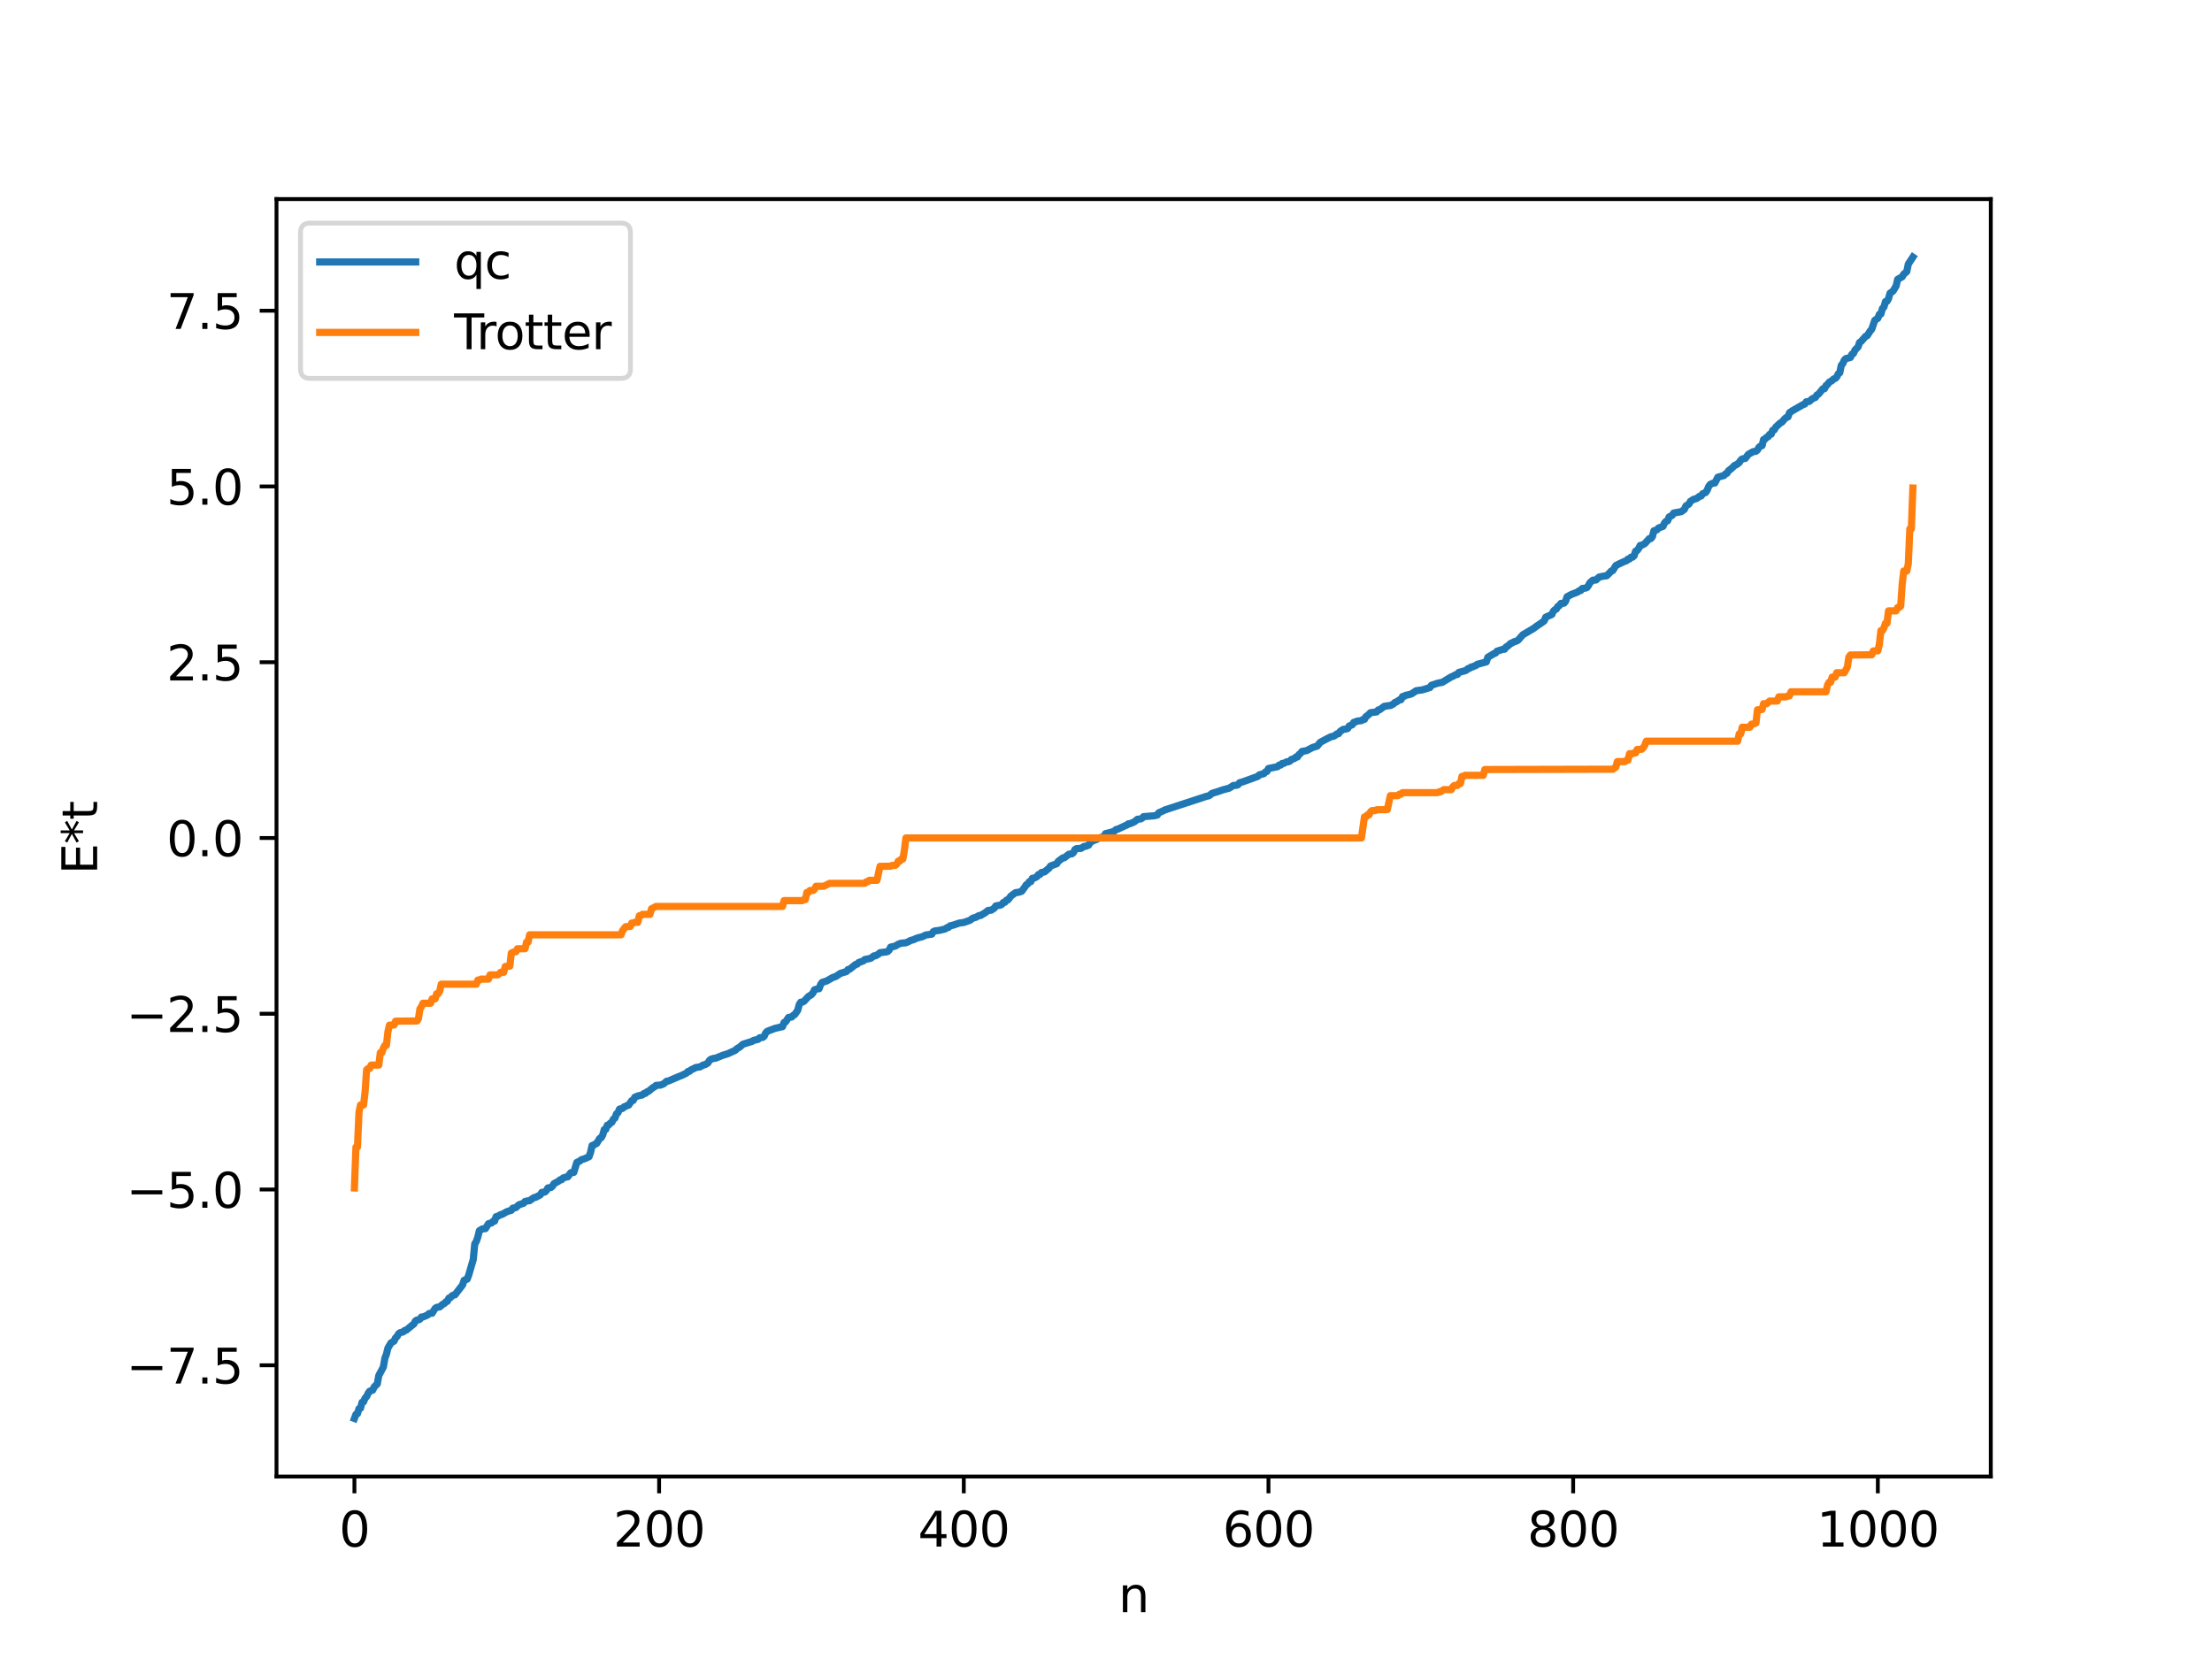 <?xml version="1.0" encoding="utf-8" standalone="no"?>
<!DOCTYPE svg PUBLIC "-//W3C//DTD SVG 1.1//EN"
  "http://www.w3.org/Graphics/SVG/1.1/DTD/svg11.dtd">
<svg xmlns:xlink="http://www.w3.org/1999/xlink" width="460.8pt" height="345.6pt" viewBox="0 0 460.8 345.6" xmlns="http://www.w3.org/2000/svg" version="1.1">
 <defs>
  <style type="text/css">*{stroke-linejoin: round; stroke-linecap: butt}</style>
 </defs>
 <g id="figure_1">
  <g id="patch_1">
   <path d="M 0 345.6 
L 460.8 345.6 
L 460.8 0 
L 0 0 
z
" style="fill: #ffffff"/>
  </g>
  <g id="axes_1">
   <g id="patch_2">
    <path d="M 57.6 307.584 
L 414.72 307.584 
L 414.72 41.472 
L 57.6 41.472 
z
" style="fill: #ffffff"/>
   </g>
   <g id="matplotlib.axis_1">
    <g id="xtick_1">
     <g id="line2d_1">
      <defs>
       <path id="me844713c0f" d="M 0 0 
L 0 3.5 
" style="stroke: #000000; stroke-width: 0.8"/>
      </defs>
      <g>
       <use xlink:href="#me844713c0f" x="73.833" y="307.584" style="stroke: #000000; stroke-width: 0.8"/>
      </g>
     </g>
     <g id="text_1">
      <!-- 0 -->
      <g transform="translate(70.651 322.182) scale(0.1 -0.1)">
       <defs>
        <path id="DejaVuSans-30" d="M 2034 4250 
Q 1547 4250 1301 3770 
Q 1056 3291 1056 2328 
Q 1056 1369 1301 889 
Q 1547 409 2034 409 
Q 2525 409 2770 889 
Q 3016 1369 3016 2328 
Q 3016 3291 2770 3770 
Q 2525 4250 2034 4250 
z
M 2034 4750 
Q 2819 4750 3233 4129 
Q 3647 3509 3647 2328 
Q 3647 1150 3233 529 
Q 2819 -91 2034 -91 
Q 1250 -91 836 529 
Q 422 1150 422 2328 
Q 422 3509 836 4129 
Q 1250 4750 2034 4750 
z
" transform="scale(0.016)"/>
       </defs>
       <use xlink:href="#DejaVuSans-30"/>
      </g>
     </g>
    </g>
    <g id="xtick_2">
     <g id="line2d_2">
      <g>
       <use xlink:href="#me844713c0f" x="137.304" y="307.584" style="stroke: #000000; stroke-width: 0.8"/>
      </g>
     </g>
     <g id="text_2">
      <!-- 200 -->
      <g transform="translate(127.76 322.182) scale(0.1 -0.1)">
       <defs>
        <path id="DejaVuSans-32" d="M 1228 531 
L 3431 531 
L 3431 0 
L 469 0 
L 469 531 
Q 828 903 1448 1529 
Q 2069 2156 2228 2338 
Q 2531 2678 2651 2914 
Q 2772 3150 2772 3378 
Q 2772 3750 2511 3984 
Q 2250 4219 1831 4219 
Q 1534 4219 1204 4116 
Q 875 4013 500 3803 
L 500 4441 
Q 881 4594 1212 4672 
Q 1544 4750 1819 4750 
Q 2544 4750 2975 4387 
Q 3406 4025 3406 3419 
Q 3406 3131 3298 2873 
Q 3191 2616 2906 2266 
Q 2828 2175 2409 1742 
Q 1991 1309 1228 531 
z
" transform="scale(0.016)"/>
       </defs>
       <use xlink:href="#DejaVuSans-32"/>
       <use xlink:href="#DejaVuSans-30" x="63.623"/>
       <use xlink:href="#DejaVuSans-30" x="127.246"/>
      </g>
     </g>
    </g>
    <g id="xtick_3">
     <g id="line2d_3">
      <g>
       <use xlink:href="#me844713c0f" x="200.775" y="307.584" style="stroke: #000000; stroke-width: 0.8"/>
      </g>
     </g>
     <g id="text_3">
      <!-- 400 -->
      <g transform="translate(191.231 322.182) scale(0.1 -0.1)">
       <defs>
        <path id="DejaVuSans-34" d="M 2419 4116 
L 825 1625 
L 2419 1625 
L 2419 4116 
z
M 2253 4666 
L 3047 4666 
L 3047 1625 
L 3713 1625 
L 3713 1100 
L 3047 1100 
L 3047 0 
L 2419 0 
L 2419 1100 
L 313 1100 
L 313 1709 
L 2253 4666 
z
" transform="scale(0.016)"/>
       </defs>
       <use xlink:href="#DejaVuSans-34"/>
       <use xlink:href="#DejaVuSans-30" x="63.623"/>
       <use xlink:href="#DejaVuSans-30" x="127.246"/>
      </g>
     </g>
    </g>
    <g id="xtick_4">
     <g id="line2d_4">
      <g>
       <use xlink:href="#me844713c0f" x="264.246" y="307.584" style="stroke: #000000; stroke-width: 0.8"/>
      </g>
     </g>
     <g id="text_4">
      <!-- 600 -->
      <g transform="translate(254.702 322.182) scale(0.1 -0.1)">
       <defs>
        <path id="DejaVuSans-36" d="M 2113 2584 
Q 1688 2584 1439 2293 
Q 1191 2003 1191 1497 
Q 1191 994 1439 701 
Q 1688 409 2113 409 
Q 2538 409 2786 701 
Q 3034 994 3034 1497 
Q 3034 2003 2786 2293 
Q 2538 2584 2113 2584 
z
M 3366 4563 
L 3366 3988 
Q 3128 4100 2886 4159 
Q 2644 4219 2406 4219 
Q 1781 4219 1451 3797 
Q 1122 3375 1075 2522 
Q 1259 2794 1537 2939 
Q 1816 3084 2150 3084 
Q 2853 3084 3261 2657 
Q 3669 2231 3669 1497 
Q 3669 778 3244 343 
Q 2819 -91 2113 -91 
Q 1303 -91 875 529 
Q 447 1150 447 2328 
Q 447 3434 972 4092 
Q 1497 4750 2381 4750 
Q 2619 4750 2861 4703 
Q 3103 4656 3366 4563 
z
" transform="scale(0.016)"/>
       </defs>
       <use xlink:href="#DejaVuSans-36"/>
       <use xlink:href="#DejaVuSans-30" x="63.623"/>
       <use xlink:href="#DejaVuSans-30" x="127.246"/>
      </g>
     </g>
    </g>
    <g id="xtick_5">
     <g id="line2d_5">
      <g>
       <use xlink:href="#me844713c0f" x="327.717" y="307.584" style="stroke: #000000; stroke-width: 0.8"/>
      </g>
     </g>
     <g id="text_5">
      <!-- 800 -->
      <g transform="translate(318.173 322.182) scale(0.1 -0.1)">
       <defs>
        <path id="DejaVuSans-38" d="M 2034 2216 
Q 1584 2216 1326 1975 
Q 1069 1734 1069 1313 
Q 1069 891 1326 650 
Q 1584 409 2034 409 
Q 2484 409 2743 651 
Q 3003 894 3003 1313 
Q 3003 1734 2745 1975 
Q 2488 2216 2034 2216 
z
M 1403 2484 
Q 997 2584 770 2862 
Q 544 3141 544 3541 
Q 544 4100 942 4425 
Q 1341 4750 2034 4750 
Q 2731 4750 3128 4425 
Q 3525 4100 3525 3541 
Q 3525 3141 3298 2862 
Q 3072 2584 2669 2484 
Q 3125 2378 3379 2068 
Q 3634 1759 3634 1313 
Q 3634 634 3220 271 
Q 2806 -91 2034 -91 
Q 1263 -91 848 271 
Q 434 634 434 1313 
Q 434 1759 690 2068 
Q 947 2378 1403 2484 
z
M 1172 3481 
Q 1172 3119 1398 2916 
Q 1625 2713 2034 2713 
Q 2441 2713 2670 2916 
Q 2900 3119 2900 3481 
Q 2900 3844 2670 4047 
Q 2441 4250 2034 4250 
Q 1625 4250 1398 4047 
Q 1172 3844 1172 3481 
z
" transform="scale(0.016)"/>
       </defs>
       <use xlink:href="#DejaVuSans-38"/>
       <use xlink:href="#DejaVuSans-30" x="63.623"/>
       <use xlink:href="#DejaVuSans-30" x="127.246"/>
      </g>
     </g>
    </g>
    <g id="xtick_6">
     <g id="line2d_6">
      <g>
       <use xlink:href="#me844713c0f" x="391.188" y="307.584" style="stroke: #000000; stroke-width: 0.8"/>
      </g>
     </g>
     <g id="text_6">
      <!-- 1000 -->
      <g transform="translate(378.463 322.182) scale(0.1 -0.1)">
       <defs>
        <path id="DejaVuSans-31" d="M 794 531 
L 1825 531 
L 1825 4091 
L 703 3866 
L 703 4441 
L 1819 4666 
L 2450 4666 
L 2450 531 
L 3481 531 
L 3481 0 
L 794 0 
L 794 531 
z
" transform="scale(0.016)"/>
       </defs>
       <use xlink:href="#DejaVuSans-31"/>
       <use xlink:href="#DejaVuSans-30" x="63.623"/>
       <use xlink:href="#DejaVuSans-30" x="127.246"/>
       <use xlink:href="#DejaVuSans-30" x="190.869"/>
      </g>
     </g>
    </g>
    <g id="text_7">
     <!-- n -->
     <g transform="translate(232.991 335.861) scale(0.1 -0.1)">
      <defs>
       <path id="DejaVuSans-6e" d="M 3513 2113 
L 3513 0 
L 2938 0 
L 2938 2094 
Q 2938 2591 2744 2837 
Q 2550 3084 2163 3084 
Q 1697 3084 1428 2787 
Q 1159 2491 1159 1978 
L 1159 0 
L 581 0 
L 581 3500 
L 1159 3500 
L 1159 2956 
Q 1366 3272 1645 3428 
Q 1925 3584 2291 3584 
Q 2894 3584 3203 3211 
Q 3513 2838 3513 2113 
z
" transform="scale(0.016)"/>
      </defs>
      <use xlink:href="#DejaVuSans-6e"/>
     </g>
    </g>
   </g>
   <g id="matplotlib.axis_2">
    <g id="ytick_1">
     <g id="line2d_7">
      <defs>
       <path id="mce8c417238" d="M 0 0 
L -3.5 0 
" style="stroke: #000000; stroke-width: 0.8"/>
      </defs>
      <g>
       <use xlink:href="#mce8c417238" x="57.6" y="284.412" style="stroke: #000000; stroke-width: 0.8"/>
      </g>
     </g>
     <g id="text_8">
      <!-- −7.5 -->
      <g transform="translate(26.317 288.211) scale(0.1 -0.1)">
       <defs>
        <path id="DejaVuSans-2212" d="M 678 2272 
L 4684 2272 
L 4684 1741 
L 678 1741 
L 678 2272 
z
" transform="scale(0.016)"/>
        <path id="DejaVuSans-37" d="M 525 4666 
L 3525 4666 
L 3525 4397 
L 1831 0 
L 1172 0 
L 2766 4134 
L 525 4134 
L 525 4666 
z
" transform="scale(0.016)"/>
        <path id="DejaVuSans-2e" d="M 684 794 
L 1344 794 
L 1344 0 
L 684 0 
L 684 794 
z
" transform="scale(0.016)"/>
        <path id="DejaVuSans-35" d="M 691 4666 
L 3169 4666 
L 3169 4134 
L 1269 4134 
L 1269 2991 
Q 1406 3038 1543 3061 
Q 1681 3084 1819 3084 
Q 2600 3084 3056 2656 
Q 3513 2228 3513 1497 
Q 3513 744 3044 326 
Q 2575 -91 1722 -91 
Q 1428 -91 1123 -41 
Q 819 9 494 109 
L 494 744 
Q 775 591 1075 516 
Q 1375 441 1709 441 
Q 2250 441 2565 725 
Q 2881 1009 2881 1497 
Q 2881 1984 2565 2268 
Q 2250 2553 1709 2553 
Q 1456 2553 1204 2497 
Q 953 2441 691 2322 
L 691 4666 
z
" transform="scale(0.016)"/>
       </defs>
       <use xlink:href="#DejaVuSans-2212"/>
       <use xlink:href="#DejaVuSans-37" x="83.789"/>
       <use xlink:href="#DejaVuSans-2e" x="147.412"/>
       <use xlink:href="#DejaVuSans-35" x="179.199"/>
      </g>
     </g>
    </g>
    <g id="ytick_2">
     <g id="line2d_8">
      <g>
       <use xlink:href="#mce8c417238" x="57.6" y="247.797" style="stroke: #000000; stroke-width: 0.8"/>
      </g>
     </g>
     <g id="text_9">
      <!-- −5.0 -->
      <g transform="translate(26.317 251.596) scale(0.1 -0.1)">
       <use xlink:href="#DejaVuSans-2212"/>
       <use xlink:href="#DejaVuSans-35" x="83.789"/>
       <use xlink:href="#DejaVuSans-2e" x="147.412"/>
       <use xlink:href="#DejaVuSans-30" x="179.199"/>
      </g>
     </g>
    </g>
    <g id="ytick_3">
     <g id="line2d_9">
      <g>
       <use xlink:href="#mce8c417238" x="57.6" y="211.182" style="stroke: #000000; stroke-width: 0.8"/>
      </g>
     </g>
     <g id="text_10">
      <!-- −2.5 -->
      <g transform="translate(26.317 214.982) scale(0.1 -0.1)">
       <use xlink:href="#DejaVuSans-2212"/>
       <use xlink:href="#DejaVuSans-32" x="83.789"/>
       <use xlink:href="#DejaVuSans-2e" x="147.412"/>
       <use xlink:href="#DejaVuSans-35" x="179.199"/>
      </g>
     </g>
    </g>
    <g id="ytick_4">
     <g id="line2d_10">
      <g>
       <use xlink:href="#mce8c417238" x="57.6" y="174.567" style="stroke: #000000; stroke-width: 0.8"/>
      </g>
     </g>
     <g id="text_11">
      <!-- 0.0 -->
      <g transform="translate(34.697 178.367) scale(0.1 -0.1)">
       <use xlink:href="#DejaVuSans-30"/>
       <use xlink:href="#DejaVuSans-2e" x="63.623"/>
       <use xlink:href="#DejaVuSans-30" x="95.41"/>
      </g>
     </g>
    </g>
    <g id="ytick_5">
     <g id="line2d_11">
      <g>
       <use xlink:href="#mce8c417238" x="57.6" y="137.953" style="stroke: #000000; stroke-width: 0.8"/>
      </g>
     </g>
     <g id="text_12">
      <!-- 2.5 -->
      <g transform="translate(34.697 141.752) scale(0.1 -0.1)">
       <use xlink:href="#DejaVuSans-32"/>
       <use xlink:href="#DejaVuSans-2e" x="63.623"/>
       <use xlink:href="#DejaVuSans-35" x="95.41"/>
      </g>
     </g>
    </g>
    <g id="ytick_6">
     <g id="line2d_12">
      <g>
       <use xlink:href="#mce8c417238" x="57.6" y="101.338" style="stroke: #000000; stroke-width: 0.8"/>
      </g>
     </g>
     <g id="text_13">
      <!-- 5.0 -->
      <g transform="translate(34.697 105.137) scale(0.1 -0.1)">
       <use xlink:href="#DejaVuSans-35"/>
       <use xlink:href="#DejaVuSans-2e" x="63.623"/>
       <use xlink:href="#DejaVuSans-30" x="95.41"/>
      </g>
     </g>
    </g>
    <g id="ytick_7">
     <g id="line2d_13">
      <g>
       <use xlink:href="#mce8c417238" x="57.6" y="64.723" style="stroke: #000000; stroke-width: 0.8"/>
      </g>
     </g>
     <g id="text_14">
      <!-- 7.5 -->
      <g transform="translate(34.697 68.522) scale(0.1 -0.1)">
       <use xlink:href="#DejaVuSans-37"/>
       <use xlink:href="#DejaVuSans-2e" x="63.623"/>
       <use xlink:href="#DejaVuSans-35" x="95.41"/>
      </g>
     </g>
    </g>
    <g id="text_15">
     <!-- E*t -->
     <g transform="translate(20.238 182.148) rotate(-90) scale(0.1 -0.1)">
      <defs>
       <path id="DejaVuSans-45" d="M 628 4666 
L 3578 4666 
L 3578 4134 
L 1259 4134 
L 1259 2753 
L 3481 2753 
L 3481 2222 
L 1259 2222 
L 1259 531 
L 3634 531 
L 3634 0 
L 628 0 
L 628 4666 
z
" transform="scale(0.016)"/>
       <path id="DejaVuSans-2a" d="M 3009 3897 
L 1888 3291 
L 3009 2681 
L 2828 2375 
L 1778 3009 
L 1778 1831 
L 1422 1831 
L 1422 3009 
L 372 2375 
L 191 2681 
L 1313 3291 
L 191 3897 
L 372 4206 
L 1422 3572 
L 1422 4750 
L 1778 4750 
L 1778 3572 
L 2828 4206 
L 3009 3897 
z
" transform="scale(0.016)"/>
       <path id="DejaVuSans-74" d="M 1172 4494 
L 1172 3500 
L 2356 3500 
L 2356 3053 
L 1172 3053 
L 1172 1153 
Q 1172 725 1289 603 
Q 1406 481 1766 481 
L 2356 481 
L 2356 0 
L 1766 0 
Q 1100 0 847 248 
Q 594 497 594 1153 
L 594 3053 
L 172 3053 
L 172 3500 
L 594 3500 
L 594 4494 
L 1172 4494 
z
" transform="scale(0.016)"/>
      </defs>
      <use xlink:href="#DejaVuSans-45"/>
      <use xlink:href="#DejaVuSans-2a" x="63.184"/>
      <use xlink:href="#DejaVuSans-74" x="113.184"/>
     </g>
    </g>
   </g>
   <g id="line2d_14">
    <path d="M 73.833 295.488 
L 74.15 294.639 
L 74.467 294.493 
L 74.785 293.454 
L 75.102 293.355 
L 75.42 292.127 
L 75.737 292.031 
L 76.054 291.244 
L 76.372 290.946 
L 76.689 290.249 
L 77.006 289.821 
L 77.641 289.589 
L 77.958 288.91 
L 78.593 288.298 
L 78.91 286.555 
L 79.862 284.764 
L 80.18 282.938 
L 80.497 282.114 
L 80.815 280.822 
L 81.449 279.752 
L 82.084 279.382 
L 82.401 278.693 
L 82.719 278.411 
L 83.036 277.848 
L 83.353 277.613 
L 83.988 277.457 
L 84.305 277.159 
L 84.623 277.101 
L 85.892 276.047 
L 86.21 275.817 
L 86.527 275.207 
L 86.844 274.99 
L 87.162 274.959 
L 87.479 274.81 
L 87.796 274.35 
L 88.114 274.348 
L 89.066 273.95 
L 89.383 273.635 
L 90.018 273.564 
L 90.653 272.554 
L 90.97 272.344 
L 91.605 272.253 
L 92.239 271.698 
L 92.557 271.56 
L 92.874 271.199 
L 93.191 271.087 
L 93.509 270.425 
L 93.826 270.33 
L 94.143 269.963 
L 94.461 269.78 
L 94.778 269.734 
L 96.365 267.675 
L 96.682 266.701 
L 97.317 266.474 
L 97.634 265.638 
L 98.586 262.377 
L 98.904 259.116 
L 99.221 258.622 
L 99.539 257.7 
L 99.856 256.387 
L 100.491 256 
L 101.125 255.948 
L 101.76 254.919 
L 102.395 254.765 
L 102.712 254.417 
L 103.029 254.386 
L 103.347 253.455 
L 103.664 253.398 
L 104.299 253.021 
L 104.616 252.973 
L 105.568 252.424 
L 106.203 252.209 
L 106.52 252.124 
L 106.838 251.681 
L 107.472 251.56 
L 108.107 250.969 
L 109.059 250.667 
L 109.377 250.289 
L 110.011 250.153 
L 110.329 250.123 
L 110.963 249.662 
L 111.281 249.463 
L 111.598 249.422 
L 112.55 248.914 
L 112.867 248.399 
L 113.502 248.323 
L 113.82 248.036 
L 114.137 247.47 
L 114.772 247.374 
L 115.089 247.103 
L 115.406 246.579 
L 116.358 246.066 
L 116.676 245.778 
L 116.993 245.758 
L 117.31 245.401 
L 117.945 245.196 
L 118.262 245.163 
L 118.897 244.307 
L 119.532 244.226 
L 120.167 242.155 
L 120.801 241.856 
L 121.119 241.58 
L 121.753 241.395 
L 122.705 240.967 
L 123.023 240.057 
L 123.34 238.641 
L 123.658 238.578 
L 123.975 238.32 
L 124.292 238.208 
L 124.927 237.152 
L 125.244 237.004 
L 125.562 236.423 
L 125.879 235.309 
L 126.196 235.272 
L 126.514 234.398 
L 126.831 234.334 
L 127.148 233.965 
L 127.466 233.784 
L 127.783 233.132 
L 128.1 232.928 
L 128.418 232.035 
L 128.735 231.795 
L 129.053 231.049 
L 129.687 230.902 
L 130.005 230.582 
L 130.322 230.493 
L 130.639 230.277 
L 130.957 230.224 
L 131.591 229.296 
L 131.909 229.244 
L 132.226 228.585 
L 132.861 228.312 
L 133.813 228.092 
L 134.13 227.796 
L 134.448 227.776 
L 134.765 227.455 
L 135.082 227.352 
L 136.034 226.556 
L 136.352 226.413 
L 136.669 226.108 
L 137.621 226.039 
L 138.256 225.777 
L 138.891 225.23 
L 139.208 225.21 
L 141.429 224.258 
L 142.064 224.006 
L 142.699 223.7 
L 143.016 223.543 
L 143.334 223.2 
L 143.651 223.166 
L 143.968 222.858 
L 144.603 222.58 
L 144.92 222.389 
L 145.872 222.238 
L 146.507 221.847 
L 146.824 221.816 
L 147.459 221.444 
L 147.777 220.93 
L 148.094 220.658 
L 148.729 220.467 
L 149.046 220.45 
L 150.633 219.812 
L 151.585 219.524 
L 153.172 218.801 
L 153.489 218.48 
L 154.124 218.104 
L 154.758 217.535 
L 156.662 216.944 
L 156.98 216.732 
L 157.932 216.511 
L 158.249 216.189 
L 158.884 216.113 
L 159.201 215.852 
L 159.519 215.153 
L 159.836 214.844 
L 161.423 214.235 
L 163.01 213.866 
L 163.327 213.01 
L 163.644 212.89 
L 164.279 211.947 
L 164.914 211.871 
L 165.231 211.533 
L 165.548 211.358 
L 166.183 210.459 
L 166.5 209.242 
L 166.818 208.771 
L 167.135 208.764 
L 167.453 208.619 
L 168.405 207.59 
L 169.039 207.205 
L 169.357 206.833 
L 169.674 206.189 
L 170.309 206 
L 170.626 205.967 
L 170.943 205.119 
L 171.261 204.657 
L 172.213 204.35 
L 173.482 203.628 
L 174.117 203.42 
L 175.069 202.773 
L 176.339 202.387 
L 176.656 201.974 
L 176.973 201.926 
L 178.243 200.914 
L 178.56 200.852 
L 178.877 200.51 
L 179.829 200.188 
L 180.147 199.887 
L 181.099 199.698 
L 181.416 199.613 
L 182.051 199.122 
L 182.368 199.116 
L 183.003 198.757 
L 183.32 198.463 
L 184.59 198.301 
L 184.907 198.225 
L 185.224 197.924 
L 185.542 197.299 
L 186.494 197.091 
L 187.129 196.693 
L 187.763 196.479 
L 188.715 196.402 
L 189.35 196.11 
L 189.667 195.929 
L 190.302 195.751 
L 190.937 195.457 
L 191.572 195.281 
L 192.206 195.109 
L 192.841 194.781 
L 194.11 194.604 
L 194.428 194.084 
L 194.745 193.933 
L 195.697 193.809 
L 196.649 193.581 
L 196.967 193.483 
L 197.284 193.245 
L 197.601 193.187 
L 197.919 192.869 
L 198.553 192.729 
L 199.823 192.296 
L 200.775 192.167 
L 202.044 191.721 
L 202.679 191.257 
L 203.314 191.083 
L 203.948 190.729 
L 204.266 190.717 
L 205.218 190.146 
L 205.853 189.657 
L 206.487 189.607 
L 207.122 189.195 
L 207.439 188.728 
L 208.074 188.604 
L 208.391 188.558 
L 208.709 188.385 
L 209.026 188 
L 209.343 187.949 
L 209.661 187.523 
L 209.978 187.463 
L 210.613 186.641 
L 211.565 185.956 
L 212.2 185.875 
L 212.834 185.667 
L 213.469 184.807 
L 213.786 184.318 
L 214.104 184.134 
L 214.421 183.685 
L 214.739 183.66 
L 215.056 182.968 
L 215.373 182.947 
L 216.008 182.634 
L 216.325 182.185 
L 216.643 182.157 
L 216.96 181.753 
L 217.595 181.634 
L 218.547 180.843 
L 218.864 180.399 
L 220.134 179.928 
L 220.451 179.432 
L 221.403 178.724 
L 221.72 178.681 
L 222.672 177.95 
L 223.307 177.864 
L 223.624 177.607 
L 223.942 176.966 
L 224.259 176.784 
L 225.211 176.723 
L 225.846 176.31 
L 226.163 176.308 
L 226.798 176.047 
L 227.115 175.457 
L 228.067 174.983 
L 228.385 174.906 
L 229.02 174.543 
L 229.972 174.275 
L 230.289 173.665 
L 231.558 173.349 
L 232.193 173.098 
L 232.51 172.793 
L 232.828 172.745 
L 234.415 171.997 
L 234.732 171.89 
L 235.049 171.62 
L 235.367 171.611 
L 236.319 171.195 
L 236.953 170.669 
L 237.588 170.604 
L 237.905 170.46 
L 238.223 170.12 
L 240.444 169.943 
L 241.079 169.786 
L 241.396 169.311 
L 242.031 169.041 
L 242.666 168.726 
L 251.234 165.918 
L 251.869 165.767 
L 252.504 165.263 
L 253.456 164.983 
L 254.725 164.545 
L 255.677 164.286 
L 255.995 164.228 
L 256.947 163.627 
L 257.581 163.583 
L 257.899 163.479 
L 258.216 163.059 
L 258.851 162.885 
L 262.024 161.738 
L 262.342 161.416 
L 263.294 161.161 
L 263.611 160.805 
L 263.929 160.71 
L 264.246 160.097 
L 266.15 159.708 
L 266.467 159.383 
L 266.785 159.377 
L 267.102 159.04 
L 267.42 159.03 
L 268.054 158.702 
L 268.372 158.697 
L 268.689 158.57 
L 269.006 158.218 
L 269.641 158.02 
L 269.958 157.701 
L 270.276 157.698 
L 270.593 157.182 
L 270.91 156.96 
L 271.228 156.539 
L 272.18 156.374 
L 273.449 155.707 
L 274.401 155.424 
L 275.036 154.634 
L 276.305 153.957 
L 277.258 153.478 
L 277.892 153.348 
L 278.527 152.871 
L 278.844 152.845 
L 279.162 152.38 
L 279.796 151.952 
L 280.431 151.861 
L 280.748 151.759 
L 281.066 151.24 
L 281.7 150.983 
L 282.018 150.474 
L 282.335 150.429 
L 282.653 150.23 
L 283.605 150.121 
L 283.922 149.88 
L 284.239 149.861 
L 284.557 149.271 
L 284.874 149.07 
L 285.509 148.467 
L 286.778 148.302 
L 287.096 147.903 
L 287.413 147.844 
L 288.365 147.145 
L 289.317 147.001 
L 289.634 146.986 
L 290.269 146.654 
L 290.586 146.331 
L 290.904 146.226 
L 291.539 145.793 
L 291.856 145.759 
L 292.173 145.097 
L 292.491 145.068 
L 292.808 144.845 
L 293.443 144.73 
L 294.077 144.525 
L 295.029 143.888 
L 296.299 143.714 
L 297.886 143.223 
L 298.203 142.749 
L 299.472 142.331 
L 300.107 142.198 
L 300.424 142.159 
L 302.329 140.999 
L 302.646 140.889 
L 303.281 140.525 
L 303.598 140.505 
L 303.915 140.072 
L 305.185 139.734 
L 305.502 139.59 
L 305.82 139.284 
L 306.137 139.224 
L 306.454 138.952 
L 306.772 138.936 
L 307.089 138.736 
L 307.406 138.669 
L 307.724 138.397 
L 309.628 137.884 
L 309.945 136.92 
L 311.215 136.167 
L 311.532 136.055 
L 311.849 135.654 
L 313.119 135.253 
L 313.436 135.243 
L 313.753 134.763 
L 314.071 134.617 
L 314.705 134.025 
L 315.023 133.933 
L 315.34 133.717 
L 315.975 133.519 
L 316.292 133.309 
L 317.244 132.228 
L 319.466 130.92 
L 320.1 130.441 
L 321.37 129.583 
L 321.687 129.331 
L 322.005 128.571 
L 323.274 128.011 
L 323.591 127.341 
L 323.909 127.019 
L 324.226 126.863 
L 324.543 126.317 
L 324.861 126.152 
L 325.178 125.699 
L 325.813 125.653 
L 326.13 125.28 
L 326.448 124.316 
L 327.4 123.81 
L 328.669 123.324 
L 328.986 123.053 
L 329.304 123.012 
L 329.621 122.588 
L 330.256 122.518 
L 330.573 122.407 
L 330.891 121.995 
L 331.208 121.394 
L 331.843 120.854 
L 332.477 120.823 
L 333.112 120.223 
L 334.064 120.016 
L 334.699 119.942 
L 335.334 119.316 
L 335.651 118.964 
L 335.968 118.859 
L 336.603 117.82 
L 337.238 117.492 
L 338.507 116.907 
L 338.824 116.814 
L 339.142 116.457 
L 339.459 116.45 
L 339.777 116.065 
L 340.094 116.063 
L 340.411 115.791 
L 340.729 114.817 
L 341.046 114.677 
L 341.363 114.252 
L 341.681 113.629 
L 341.998 113.589 
L 342.633 113.249 
L 343.585 112.198 
L 343.902 112.197 
L 344.22 111.807 
L 344.537 110.579 
L 345.172 110.371 
L 345.489 110.003 
L 346.441 109.645 
L 346.758 108.931 
L 347.076 108.6 
L 347.393 108.501 
L 347.71 107.692 
L 348.345 107.361 
L 348.662 106.875 
L 350.249 106.586 
L 350.884 106.116 
L 351.201 105.402 
L 351.836 105.002 
L 352.153 104.441 
L 352.788 104.028 
L 353.423 103.861 
L 354.058 103.377 
L 354.375 103.33 
L 354.692 102.861 
L 355.327 102.591 
L 355.644 102.105 
L 355.962 101.317 
L 356.279 100.911 
L 356.914 100.626 
L 357.231 100.623 
L 357.866 99.406 
L 359.135 99.062 
L 359.453 98.717 
L 359.77 98.573 
L 360.087 98.062 
L 360.722 97.58 
L 361.357 96.945 
L 361.674 96.847 
L 362.309 96.371 
L 362.626 95.877 
L 362.943 95.604 
L 363.578 95.495 
L 364.213 94.651 
L 364.848 94.303 
L 365.165 94.106 
L 365.8 94.008 
L 366.117 93.736 
L 366.434 93.163 
L 366.752 92.919 
L 367.069 92.845 
L 367.386 91.554 
L 367.704 91.476 
L 368.021 91.09 
L 368.339 90.985 
L 368.656 90.481 
L 368.973 90.445 
L 369.291 89.636 
L 369.608 89.555 
L 369.925 88.974 
L 370.877 88.102 
L 371.195 87.951 
L 371.829 87.206 
L 372.147 86.954 
L 372.464 86.857 
L 372.781 85.98 
L 373.416 85.55 
L 375.638 84.28 
L 375.955 84.176 
L 376.272 83.711 
L 376.907 83.618 
L 377.542 83.06 
L 378.177 82.794 
L 378.494 82.287 
L 378.811 82.127 
L 379.763 80.973 
L 380.081 80.971 
L 380.398 80.309 
L 380.715 80.106 
L 381.033 79.641 
L 381.667 79.27 
L 381.985 78.941 
L 382.302 78.845 
L 382.62 78.547 
L 382.937 77.883 
L 383.254 77.662 
L 383.572 76.109 
L 383.889 75.733 
L 384.206 75.023 
L 384.524 74.697 
L 385.158 74.55 
L 385.476 74.457 
L 385.793 73.795 
L 386.11 73.628 
L 386.428 72.919 
L 387.062 72.285 
L 387.38 71.345 
L 387.697 71.138 
L 388.332 70.419 
L 388.649 70.055 
L 388.967 69.931 
L 389.601 68.941 
L 389.919 68.588 
L 390.553 66.722 
L 391.188 66.303 
L 391.505 65.483 
L 391.823 65.416 
L 392.14 64.264 
L 392.458 63.97 
L 392.775 62.831 
L 393.092 62.779 
L 393.41 62.22 
L 393.727 61.078 
L 394.362 60.636 
L 394.996 59.568 
L 395.314 58.197 
L 396.266 57.657 
L 396.583 57.112 
L 397.218 56.571 
L 397.535 55.011 
L 398.487 53.568 
L 398.487 53.568 
" clip-path="url(#p315a159813)" style="fill: none; stroke: #1f77b4; stroke-width: 1.5; stroke-linecap: square"/>
   </g>
   <g id="line2d_15">
    <path d="M 73.833 247.473 
L 74.15 238.966 
L 74.467 238.966 
L 74.785 231.694 
L 75.102 230.183 
L 75.737 230.183 
L 76.054 227.462 
L 76.372 222.869 
L 76.689 222.587 
L 77.006 222.587 
L 77.324 221.877 
L 78.91 221.877 
L 79.228 219.285 
L 79.545 219.285 
L 79.862 218.347 
L 80.18 217.768 
L 80.497 217.768 
L 80.815 214.902 
L 81.132 213.553 
L 82.084 213.53 
L 82.401 212.732 
L 86.844 212.687 
L 87.162 212.25 
L 87.479 210.173 
L 87.796 209.714 
L 88.114 208.995 
L 89.7 208.995 
L 90.018 208.077 
L 90.653 208.077 
L 90.97 207.01 
L 91.287 207.01 
L 91.605 206.454 
L 91.922 205.025 
L 99.221 205.025 
L 99.539 204.173 
L 99.856 204.173 
L 100.173 203.971 
L 101.76 203.971 
L 102.077 203.088 
L 103.664 203.088 
L 103.981 202.889 
L 104.299 202.545 
L 104.934 202.545 
L 105.251 201.334 
L 106.203 201.273 
L 106.52 198.541 
L 107.155 198.271 
L 107.472 198.271 
L 107.79 197.641 
L 109.377 197.641 
L 109.694 196.26 
L 110.011 196.26 
L 110.329 194.735 
L 129.37 194.735 
L 129.687 193.868 
L 130.322 193.053 
L 131.274 193.001 
L 131.591 192.291 
L 131.909 192.291 
L 132.226 192.129 
L 132.861 192.129 
L 133.178 190.764 
L 133.496 190.764 
L 133.813 190.478 
L 135.4 190.478 
L 135.717 189.314 
L 136.669 188.828 
L 163.01 188.828 
L 163.327 187.62 
L 167.135 187.62 
L 167.453 187.399 
L 167.77 187.399 
L 168.087 185.903 
L 168.405 185.903 
L 168.722 185.504 
L 169.357 185.504 
L 169.674 185.247 
L 169.991 184.63 
L 171.578 184.63 
L 172.848 184.01 
L 180.147 184.01 
L 180.464 183.692 
L 180.781 183.692 
L 181.099 183.381 
L 182.686 183.381 
L 183.32 180.474 
L 185.542 180.448 
L 185.859 180.28 
L 186.494 180.28 
L 186.811 180.025 
L 187.129 179.385 
L 187.446 179.385 
L 187.763 178.952 
L 188.081 178.952 
L 188.398 177.145 
L 188.715 174.567 
L 283.605 174.567 
L 284.239 170.183 
L 284.557 170.183 
L 284.874 169.75 
L 285.191 169.75 
L 285.509 169.11 
L 285.826 168.855 
L 286.461 168.855 
L 286.778 168.686 
L 289 168.661 
L 289.634 165.754 
L 291.221 165.754 
L 291.539 165.442 
L 291.856 165.442 
L 292.173 165.125 
L 299.472 165.125 
L 299.79 164.94 
L 300.107 164.94 
L 300.742 164.505 
L 302.329 164.505 
L 302.646 163.888 
L 302.963 163.631 
L 303.598 163.631 
L 303.915 163.232 
L 304.233 163.232 
L 304.55 161.736 
L 304.867 161.736 
L 305.185 161.515 
L 308.993 161.515 
L 309.31 160.307 
L 335.968 160.241 
L 336.603 159.821 
L 336.92 158.657 
L 338.507 158.657 
L 338.824 158.371 
L 339.142 158.371 
L 339.459 157.006 
L 340.094 157.006 
L 340.411 156.844 
L 340.729 156.844 
L 341.046 156.134 
L 341.998 156.082 
L 342.315 155.767 
L 342.633 155.267 
L 342.95 154.4 
L 361.991 154.4 
L 362.309 152.875 
L 362.626 152.875 
L 362.943 151.494 
L 364.53 151.494 
L 364.848 150.864 
L 365.482 150.756 
L 365.8 150.594 
L 366.117 147.862 
L 367.069 147.801 
L 367.386 146.59 
L 368.021 146.59 
L 368.656 146.046 
L 370.243 146.046 
L 370.56 145.164 
L 372.147 145.164 
L 372.464 144.962 
L 372.781 144.962 
L 373.099 144.11 
L 380.398 144.11 
L 380.715 142.681 
L 381.033 142.125 
L 381.35 142.125 
L 381.667 141.058 
L 382.302 141.058 
L 382.62 140.14 
L 384.206 140.14 
L 384.841 138.962 
L 385.158 136.885 
L 385.476 136.448 
L 389.919 136.403 
L 390.236 135.605 
L 391.188 135.582 
L 391.505 134.233 
L 391.823 131.367 
L 392.14 131.367 
L 392.458 130.788 
L 392.775 129.85 
L 393.092 129.85 
L 393.41 127.258 
L 394.996 127.258 
L 395.314 126.548 
L 395.631 126.548 
L 395.948 126.266 
L 396.266 121.673 
L 396.583 118.952 
L 397.218 118.952 
L 397.535 117.441 
L 397.853 110.169 
L 398.17 110.169 
L 398.487 101.662 
L 398.487 101.662 
" clip-path="url(#p315a159813)" style="fill: none; stroke: #ff7f0e; stroke-width: 1.5; stroke-linecap: square"/>
   </g>
   <g id="patch_3">
    <path d="M 57.6 307.584 
L 57.6 41.472 
" style="fill: none; stroke: #000000; stroke-width: 0.8; stroke-linejoin: miter; stroke-linecap: square"/>
   </g>
   <g id="patch_4">
    <path d="M 414.72 307.584 
L 414.72 41.472 
" style="fill: none; stroke: #000000; stroke-width: 0.8; stroke-linejoin: miter; stroke-linecap: square"/>
   </g>
   <g id="patch_5">
    <path d="M 57.6 307.584 
L 414.72 307.584 
" style="fill: none; stroke: #000000; stroke-width: 0.8; stroke-linejoin: miter; stroke-linecap: square"/>
   </g>
   <g id="patch_6">
    <path d="M 57.6 41.472 
L 414.72 41.472 
" style="fill: none; stroke: #000000; stroke-width: 0.8; stroke-linejoin: miter; stroke-linecap: square"/>
   </g>
   <g id="legend_1">
    <g id="patch_7">
     <path d="M 64.6 78.828 
L 129.342 78.828 
Q 131.342 78.828 131.342 76.828 
L 131.342 48.472 
Q 131.342 46.472 129.342 46.472 
L 64.6 46.472 
Q 62.6 46.472 62.6 48.472 
L 62.6 76.828 
Q 62.6 78.828 64.6 78.828 
z
" style="fill: #ffffff; opacity: 0.8; stroke: #cccccc; stroke-linejoin: miter"/>
    </g>
    <g id="line2d_16">
     <path d="M 66.6 54.57 
L 76.6 54.57 
L 86.6 54.57 
" style="fill: none; stroke: #1f77b4; stroke-width: 1.5; stroke-linecap: square"/>
    </g>
    <g id="text_16">
     <!-- qc -->
     <g transform="translate(94.6 58.07) scale(0.1 -0.1)">
      <defs>
       <path id="DejaVuSans-71" d="M 947 1747 
Q 947 1113 1208 752 
Q 1469 391 1925 391 
Q 2381 391 2643 752 
Q 2906 1113 2906 1747 
Q 2906 2381 2643 2742 
Q 2381 3103 1925 3103 
Q 1469 3103 1208 2742 
Q 947 2381 947 1747 
z
M 2906 525 
Q 2725 213 2448 61 
Q 2172 -91 1784 -91 
Q 1150 -91 751 415 
Q 353 922 353 1747 
Q 353 2572 751 3078 
Q 1150 3584 1784 3584 
Q 2172 3584 2448 3432 
Q 2725 3281 2906 2969 
L 2906 3500 
L 3481 3500 
L 3481 -1331 
L 2906 -1331 
L 2906 525 
z
" transform="scale(0.016)"/>
       <path id="DejaVuSans-63" d="M 3122 3366 
L 3122 2828 
Q 2878 2963 2633 3030 
Q 2388 3097 2138 3097 
Q 1578 3097 1268 2742 
Q 959 2388 959 1747 
Q 959 1106 1268 751 
Q 1578 397 2138 397 
Q 2388 397 2633 464 
Q 2878 531 3122 666 
L 3122 134 
Q 2881 22 2623 -34 
Q 2366 -91 2075 -91 
Q 1284 -91 818 406 
Q 353 903 353 1747 
Q 353 2603 823 3093 
Q 1294 3584 2113 3584 
Q 2378 3584 2631 3529 
Q 2884 3475 3122 3366 
z
" transform="scale(0.016)"/>
      </defs>
      <use xlink:href="#DejaVuSans-71"/>
      <use xlink:href="#DejaVuSans-63" x="63.477"/>
     </g>
    </g>
    <g id="line2d_17">
     <path d="M 66.6 69.249 
L 76.6 69.249 
L 86.6 69.249 
" style="fill: none; stroke: #ff7f0e; stroke-width: 1.5; stroke-linecap: square"/>
    </g>
    <g id="text_17">
     <!-- Trotter -->
     <g transform="translate(94.6 72.749) scale(0.1 -0.1)">
      <defs>
       <path id="DejaVuSans-54" d="M -19 4666 
L 3928 4666 
L 3928 4134 
L 2272 4134 
L 2272 0 
L 1638 0 
L 1638 4134 
L -19 4134 
L -19 4666 
z
" transform="scale(0.016)"/>
       <path id="DejaVuSans-72" d="M 2631 2963 
Q 2534 3019 2420 3045 
Q 2306 3072 2169 3072 
Q 1681 3072 1420 2755 
Q 1159 2438 1159 1844 
L 1159 0 
L 581 0 
L 581 3500 
L 1159 3500 
L 1159 2956 
Q 1341 3275 1631 3429 
Q 1922 3584 2338 3584 
Q 2397 3584 2469 3576 
Q 2541 3569 2628 3553 
L 2631 2963 
z
" transform="scale(0.016)"/>
       <path id="DejaVuSans-6f" d="M 1959 3097 
Q 1497 3097 1228 2736 
Q 959 2375 959 1747 
Q 959 1119 1226 758 
Q 1494 397 1959 397 
Q 2419 397 2687 759 
Q 2956 1122 2956 1747 
Q 2956 2369 2687 2733 
Q 2419 3097 1959 3097 
z
M 1959 3584 
Q 2709 3584 3137 3096 
Q 3566 2609 3566 1747 
Q 3566 888 3137 398 
Q 2709 -91 1959 -91 
Q 1206 -91 779 398 
Q 353 888 353 1747 
Q 353 2609 779 3096 
Q 1206 3584 1959 3584 
z
" transform="scale(0.016)"/>
       <path id="DejaVuSans-65" d="M 3597 1894 
L 3597 1613 
L 953 1613 
Q 991 1019 1311 708 
Q 1631 397 2203 397 
Q 2534 397 2845 478 
Q 3156 559 3463 722 
L 3463 178 
Q 3153 47 2828 -22 
Q 2503 -91 2169 -91 
Q 1331 -91 842 396 
Q 353 884 353 1716 
Q 353 2575 817 3079 
Q 1281 3584 2069 3584 
Q 2775 3584 3186 3129 
Q 3597 2675 3597 1894 
z
M 3022 2063 
Q 3016 2534 2758 2815 
Q 2500 3097 2075 3097 
Q 1594 3097 1305 2825 
Q 1016 2553 972 2059 
L 3022 2063 
z
" transform="scale(0.016)"/>
      </defs>
      <use xlink:href="#DejaVuSans-54"/>
      <use xlink:href="#DejaVuSans-72" x="46.334"/>
      <use xlink:href="#DejaVuSans-6f" x="85.197"/>
      <use xlink:href="#DejaVuSans-74" x="146.379"/>
      <use xlink:href="#DejaVuSans-74" x="185.588"/>
      <use xlink:href="#DejaVuSans-65" x="224.797"/>
      <use xlink:href="#DejaVuSans-72" x="286.32"/>
     </g>
    </g>
   </g>
  </g>
 </g>
 <defs>
  <clipPath id="p315a159813">
   <rect x="57.6" y="41.472" width="357.12" height="266.112"/>
  </clipPath>
 </defs>
</svg>
